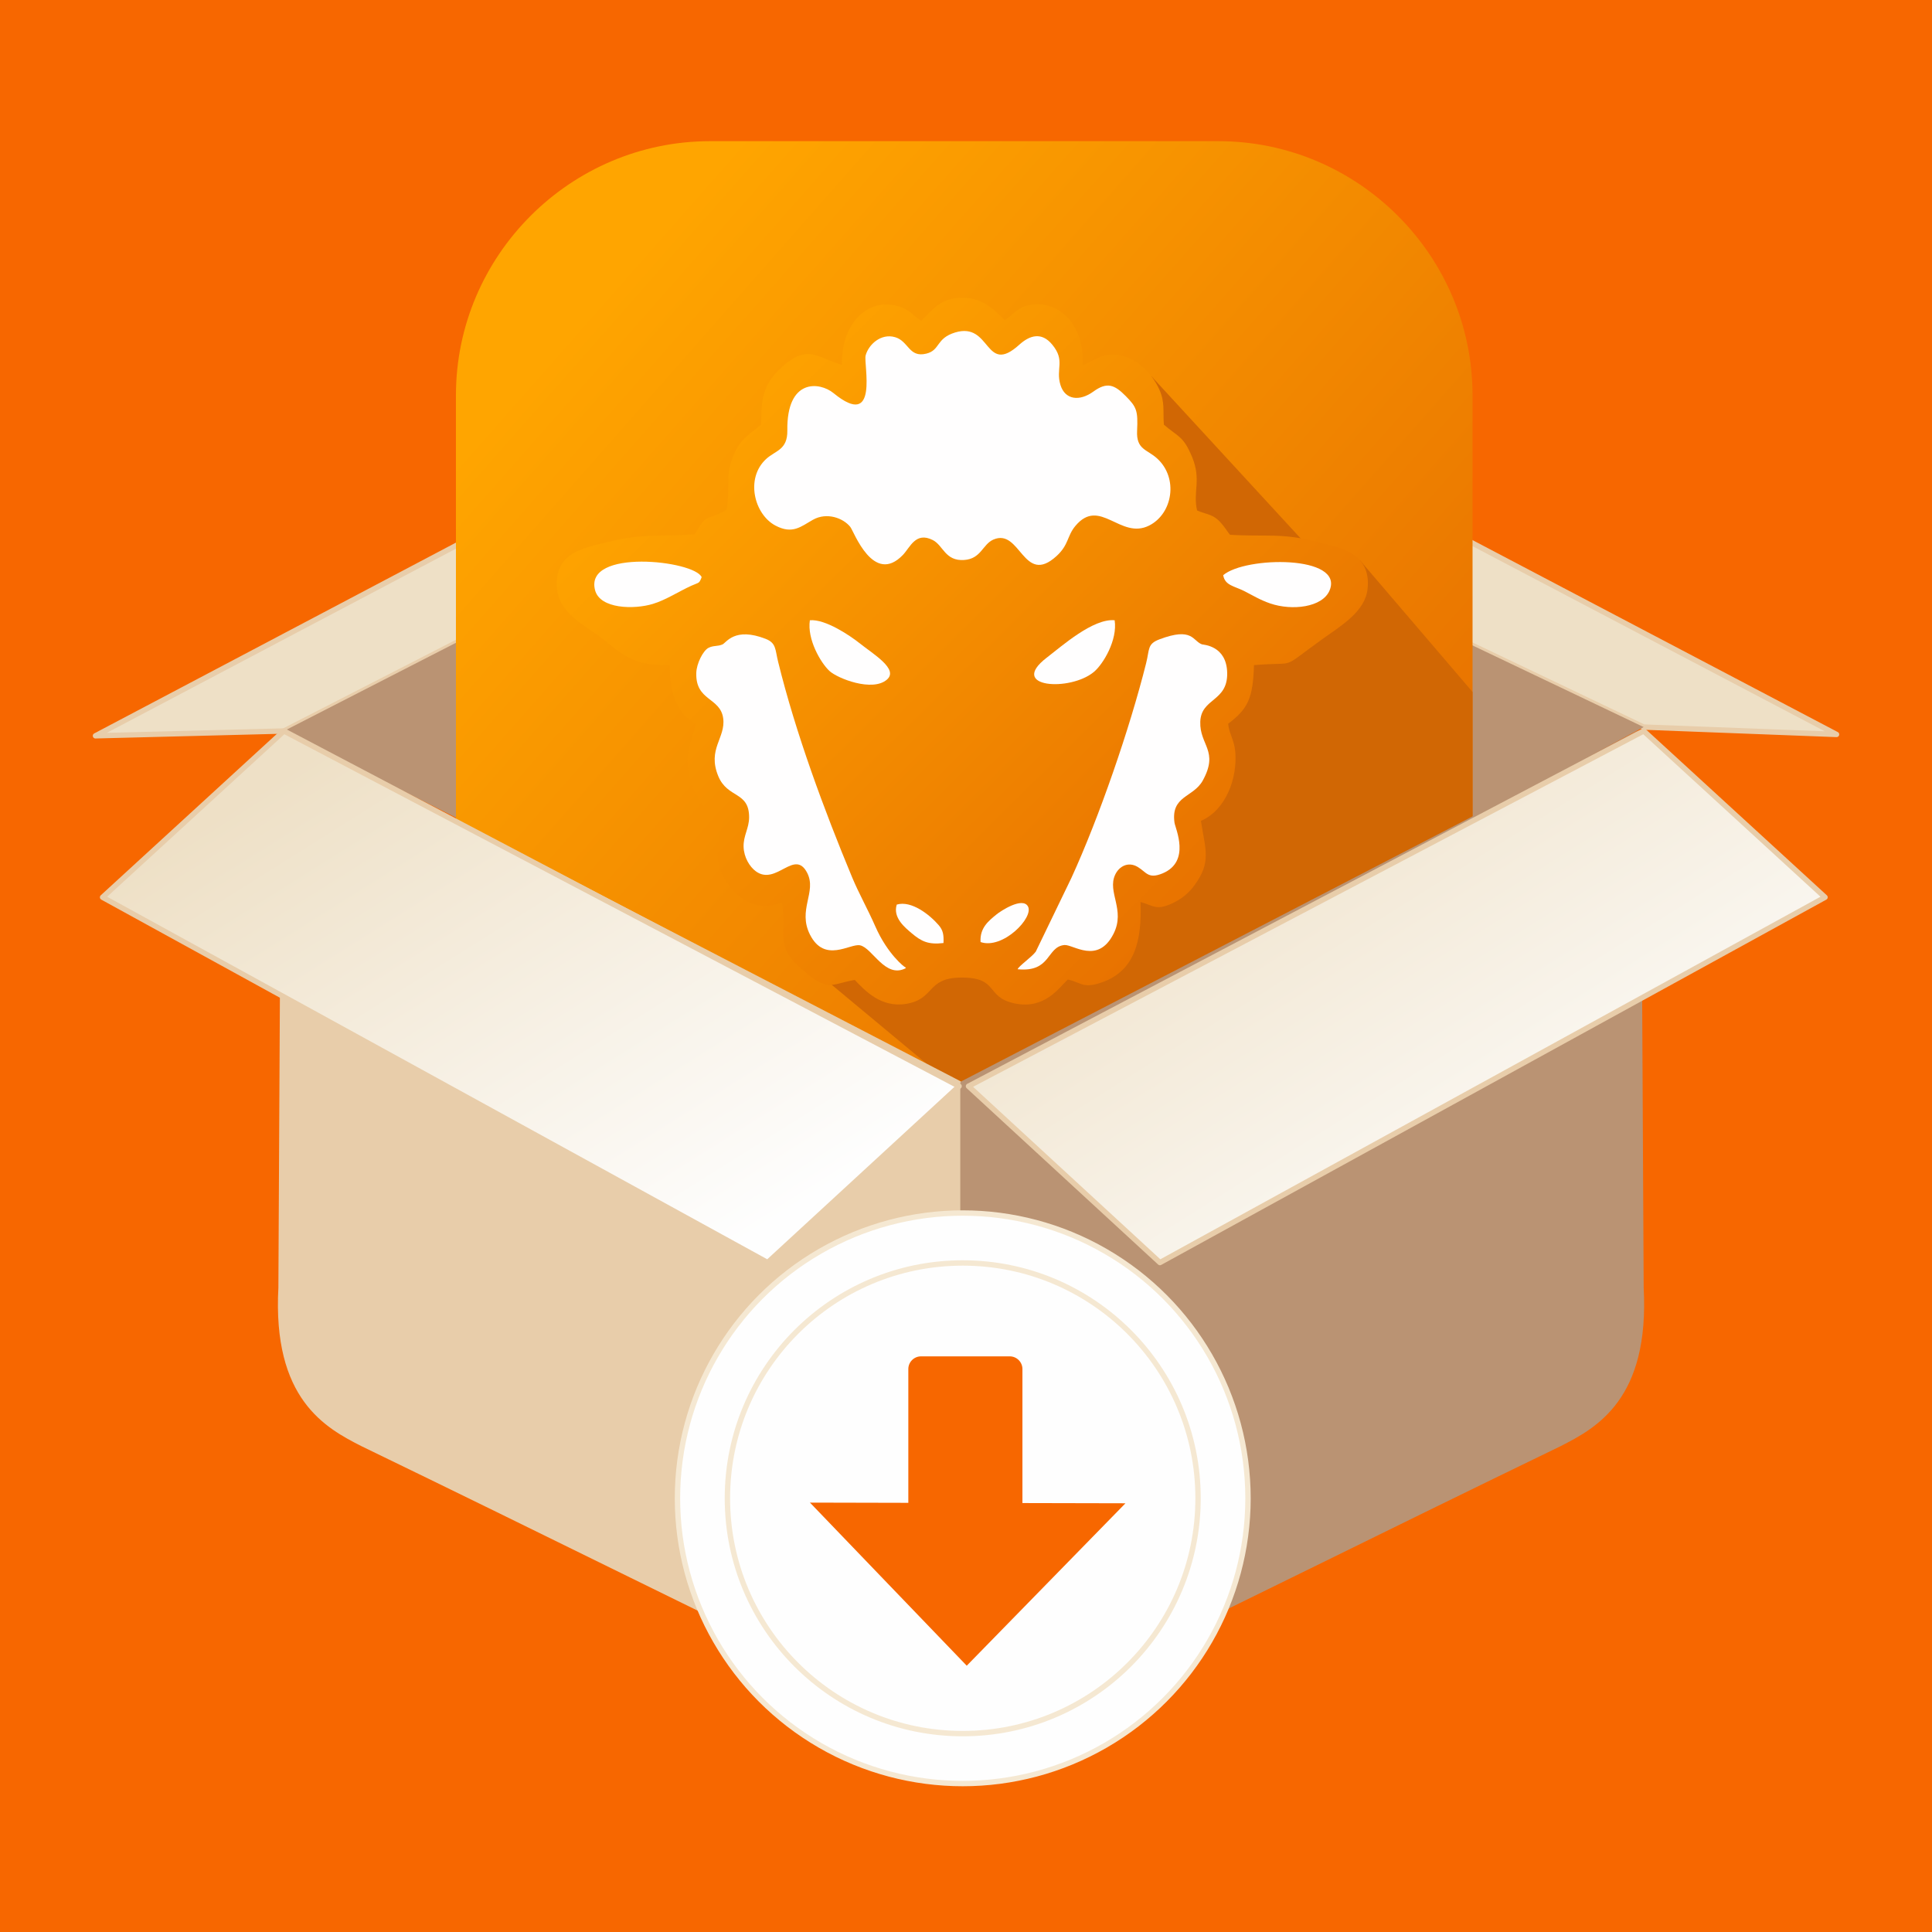 <?xml version="1.0" encoding="UTF-8"?>
<!DOCTYPE svg PUBLIC "-//W3C//DTD SVG 1.1//EN" "http://www.w3.org/Graphics/SVG/1.1/DTD/svg11.dtd">
<!-- Creator: CorelDRAW 2021 (64-Bit) -->
<svg xmlns="http://www.w3.org/2000/svg" xml:space="preserve" width="512px" height="512px" version="1.1" style="shape-rendering:geometricPrecision; text-rendering:geometricPrecision; image-rendering:optimizeQuality; fill-rule:evenodd; clip-rule:evenodd"
viewBox="0 0 510.99 510.99"
 xmlns:xlink="http://www.w3.org/1999/xlink"
 xmlns:xodm="http://www.corel.com/coreldraw/odm/2003">
 <defs>
  <style type="text/css">
   <![CDATA[
    .str1 {stroke:#BA9373;stroke-width:1.42;stroke-linecap:round;stroke-linejoin:round;stroke-miterlimit:22.926}
    .str0 {stroke:#E8CDAA;stroke-width:1.42;stroke-linecap:round;stroke-linejoin:round;stroke-miterlimit:22.926}
    .str2 {stroke:#F5E8D2;stroke-width:1.42;stroke-linecap:round;stroke-linejoin:round;stroke-miterlimit:22.926}
    .fil5 {fill:none}
    .fil11 {fill:#FEFEFE}
    .fil2 {fill:#BA9373}
    .fil4 {fill:#D16704}
    .fil8 {fill:#E8CDAA}
    .fil1 {fill:#EEE0C6}
    .fil0 {fill:#F76700}
    .fil7 {fill:#FFFEFE}
    .fil9 {fill:url(#id1)}
    .fil10 {fill:url(#id2)}
    .fil3 {fill:url(#id3)}
    .fil6 {fill:url(#id4)}
   ]]>
  </style>
   <clipPath id="id0">
    <path d="M187.81 37.34l134.44 0c36.97,0 67.22,30.25 67.22,67.22l0 134.44c0,36.97 -30.25,67.22 -67.22,67.22l-134.44 0c-36.97,0 -67.22,-30.25 -67.22,-67.22l0 -134.44c0,-36.97 30.25,-67.22 67.22,-67.22z"/>
   </clipPath>
  <linearGradient id="id1" gradientUnits="userSpaceOnUse" x1="95.34" y1="191.92" x2="185.46" y2="335.36">
   <stop offset="0" style="stop-opacity:1; stop-color:#EEE0C6"/>
   <stop offset="1" style="stop-opacity:1; stop-color:#FEFEFE"/>
  </linearGradient>
  <linearGradient id="id2" gradientUnits="userSpaceOnUse" xlink:href="#id1" x1="324.37" y1="191.92" x2="414.49" y2="335.36">
  </linearGradient>
  <linearGradient id="id3" gradientUnits="userSpaceOnUse" x1="154.14" y1="82.93" x2="355.92" y2="260.63">
   <stop offset="0" style="stop-opacity:1; stop-color:orange"/>
   <stop offset="1" style="stop-opacity:1; stop-color:#E77000"/>
  </linearGradient>
  <linearGradient id="id4" gradientUnits="userSpaceOnUse" xlink:href="#id3" x1="183.81" y1="100.75" x2="325.25" y2="243.67">
  </linearGradient>
 </defs>
 <g id="Layer_x0020_1">
  <rect class="fil0" width="510.99" height="510.99"/>
  <polygon class="fil1 str0" points="485.74,194.25 434.73,192.3 383.01,167.63 383.01,140.26 "/>
  <polygon class="fil1 str0" points="125.36,141.8 25.25,194.61 75.1,193.34 126.33,167.07 "/>
  <polygon class="fil2" points="434.73,192.3 383.01,167.63 383.09,220.03 "/>
  <polygon class="fil2" points="75.1,193.34 124.14,168.19 124.14,218.02 "/>
  <path class="fil3" d="M187.81 37.34l134.44 0c36.97,0 67.22,30.25 67.22,67.22l0 134.44c0,36.97 -30.25,67.22 -67.22,67.22l-134.44 0c-36.97,0 -67.22,-30.25 -67.22,-67.22l0 -134.44c0,-36.97 30.25,-67.22 67.22,-67.22z"/>
  <g style="clip-path:url(#id0)">
   <g id="_1686636949584">
    <polygon id="_1" class="fil4" points="304.51,99.49 358.49,158.14 359.66,148.16 393.34,187.54 393.34,196.01 393.85,196.57 393.85,302.7 296.3,323.96 220.01,260.49 "/>
   </g>
  </g>
  <path class="fil5" d="M187.81 37.34l134.44 0c36.97,0 67.22,30.25 67.22,67.22l0 134.44c0,36.97 -30.25,67.22 -67.22,67.22l-134.44 0c-36.97,0 -67.22,-30.25 -67.22,-67.22l0 -134.44c0,-36.97 30.25,-67.22 67.22,-67.22z"/>
  <path class="fil6" d="M243.65 84.87c-2.13,-1.38 -3.02,-3.05 -6.35,-3.95 -8.17,-2.2 -14.86,5.07 -14.62,15.6 -6.55,-2 -9.02,-5.48 -15.67,0.36 -6.35,5.58 -5.39,10.5 -5.73,15.44 -3.48,3 -5.27,3.43 -7.32,8.21 -2.25,5.25 -0.75,8.76 -1.78,14.26 -5.58,3.39 -4.89,0.37 -8.43,6.53 -8.97,0.65 -13.86,-0.29 -22.88,2 -7.06,1.78 -14.08,2.94 -13.58,11.92 0.39,7.01 7.39,10.08 11.63,13.37 5.67,4.39 8.26,7.52 18.25,7.32 -0.05,3.49 0.29,6.65 1.57,9.57 1.59,3.6 2.54,4.06 5.28,5.99 -1.39,5.9 -3.35,7.96 -1.35,14.92 1.43,4.99 4.61,9.25 8.43,10.67 -1.03,7.35 -3.05,10.87 1.85,17.28 2.9,3.79 7.59,6.84 13.88,4.34 1.13,7.12 -1.5,11.43 4.04,16.54 8.22,7.59 8.42,5.09 15.2,3.94 2.7,2.8 6.9,7.44 13.65,6.32 7.56,-1.25 5.31,-6.82 14.27,-6.94 10.4,-0.15 6.43,5.18 14.43,6.84 7.92,1.63 11.64,-4.13 14.01,-6.34 3.5,0.82 3.94,2.29 8.18,1.03 9.74,-2.9 11.41,-11.54 11.05,-21.52 3.55,1 4.08,2.26 8.2,0.44 2.75,-1.21 4.66,-2.96 6.03,-4.82 4.57,-6.21 2.91,-9.45 1.74,-17.08 6.69,-2.9 9.7,-11.41 9.08,-18.33 -0.27,-3.07 -1.65,-4.8 -1.88,-7.35 5.28,-4.01 6.55,-6.71 6.84,-15.51 12.01,-1.02 6.41,1.49 17.94,-6.78 5.09,-3.64 11.47,-7.39 12.1,-13.38 1.02,-9.63 -7.44,-10.92 -13.13,-12.39 -9.76,-2.52 -13.59,-1.34 -23.23,-1.93 -0.27,-0.13 -1.83,-2.79 -3.34,-4.06 -1.7,-1.44 -3.24,-1.43 -5.39,-2.36 -1.17,-4.94 1.2,-8.1 -1.34,-14.19 -2.33,-5.58 -3.59,-5.19 -7.45,-8.51 -0.27,-3.74 0.31,-5.89 -1.18,-9.25 -1.97,-4.49 -6.58,-9.08 -11.83,-9.24 -4.3,-0.13 -5.27,1.62 -8.42,2.72 0.46,-10.9 -6.66,-17.52 -14.38,-15.81 -3.09,0.68 -4.41,2.82 -6.26,3.95 -2.24,-2.15 -5.35,-5.78 -10.74,-5.95 -6.21,-0.21 -8.65,3.48 -11.37,6.13z"/>
  <path class="fil7" d="M252.64 87.93c-5.15,1.56 -3.9,4.68 -7.64,5.6 -4.62,1.14 -4.65,-3.3 -8.25,-4.35 -3.78,-1.1 -7.03,1.98 -7.8,4.82 -0.61,2.24 3.67,19.93 -8.5,9.97 -3.69,-3.02 -12.41,-3.93 -12.21,9.9 0.07,5.18 -3.16,5.26 -5.63,7.55 -5.55,5.14 -3.09,14.64 2.47,17.58 4.55,2.42 6.78,0.24 9.94,-1.53 3.65,-2.06 8,-0.46 9.87,1.89 0.95,1.18 6.1,15.56 13.92,7.41 1.9,-1.98 3.36,-6.23 7.9,-3.93 2.78,1.41 3.25,5.62 8.31,5.27 4.49,-0.32 4.84,-4.13 7.7,-5.39 7.2,-3.16 7.92,12.39 16.72,4.35 3.28,-3 2.74,-5.27 4.97,-7.95 6.48,-7.79 11.9,3.73 19.53,-0.12 6.24,-3.15 7.78,-12.56 2.12,-17.73 -2.71,-2.48 -5.56,-2.31 -5.31,-7.35 0.26,-5.34 -0.15,-6.27 -3.01,-9.17 -2.97,-3.01 -4.94,-3.81 -8.55,-1.19 -3.65,2.65 -7.49,2.23 -8.71,-1.74 -1.33,-4.34 1.37,-6.4 -2.19,-10.69 -2.8,-3.39 -5.92,-2.48 -8.71,0.05 -9.19,8.31 -7.37,-6.14 -16.94,-3.25z"/>
  <path class="fil7" d="M239.59 256.06c-0.07,-0.1 -0.2,-0.38 -0.24,-0.29 -0.04,0.09 -4.6,-3.34 -7.87,-10.82 -2,-4.56 -4.3,-8.58 -6.13,-12.98 -7.37,-17.72 -14.91,-38.08 -19.55,-56.96 -0.8,-3.23 -0.46,-4.93 -3.29,-6.04 -8.19,-3.2 -10.41,1.01 -11.4,1.46 -1.32,0.6 -2.36,0.22 -3.73,0.92 -1.41,0.73 -3.15,4.12 -3.22,6.64 -0.23,7.47 6.37,6.41 7.12,12.01 0.69,5.16 -4.27,8.13 -1.3,15.29 2.46,5.95 8.2,3.94 8.15,10.94 -0.02,2.86 -1.54,4.81 -1.46,7.74 0.08,2.77 1.59,5.28 3.27,6.5 5.38,3.89 10.22,-6.13 13.56,0.41 2.58,5.04 -2.61,9.75 0.74,16.34 3.88,7.63 10.58,2.27 13.21,2.8 3.29,0.65 6.67,8.93 12.14,6.04z"/>
  <path class="fil7" d="M269.15 256.35c8.9,0.89 7.59,-5.9 12.34,-6.4 2.31,-0.24 8.87,5.26 13.04,-3 3.19,-6.32 -1.74,-10.98 0.42,-15.6 1.03,-2.21 3.43,-3.56 5.95,-2.06 2.32,1.37 2.76,3.29 6.58,1.71 7.55,-3.14 3.36,-11.93 3.16,-13.42 -0.99,-7.17 4.98,-6.6 7.48,-11.14 4.33,-7.86 -0.85,-9.33 -0.66,-15.53 0.21,-6.35 7.27,-5.25 7.12,-12.93 -0.15,-7.27 -6.31,-7.43 -6.68,-7.56 -2.47,-0.89 -2.41,-4.66 -11.25,-1.32 -3.24,1.23 -2.57,2.58 -3.52,6.34 -4.32,17.25 -12.43,40.76 -19.75,56.74l-9.43 19.52c-1.06,1.44 -4.49,3.79 -4.8,4.65z"/>
  <path class="fil7" d="M185.58 152.65c-1.93,-4.42 -31.14,-7.68 -28.19,3.46 1.32,4.98 10.34,5.12 15.27,3.62 3.48,-1.05 6.78,-3.26 10.19,-4.81 2.06,-0.94 2.03,-0.46 2.73,-2.27z"/>
  <path class="fil7" d="M323.52 152.13c0.46,2.7 2.86,2.86 5.44,4.14 2.37,1.19 4.26,2.4 7.01,3.34 5.75,1.97 13.81,1.05 15.69,-3.45 3.9,-9.38 -22.3,-9.05 -28.14,-4.03z"/>
  <path class="fil7" d="M214.2 164.05c-0.77,5.02 2.85,11.24 5.17,13.4 2.17,2.01 11.41,5.64 15.23,2.28 3.13,-2.75 -3.59,-6.69 -7.33,-9.67 -2.39,-1.9 -8.96,-6.38 -13.07,-6.01z"/>
  <path class="fil7" d="M294.81 164.05c-5.68,-0.54 -13.94,6.81 -17.97,9.9 -10.35,7.95 6.23,9.04 12.52,3.73 2.45,-2.07 6.25,-8.43 5.45,-13.63z"/>
  <path class="fil7" d="M249.54 249.42c0.1,-2.14 -0.09,-3.36 -1.27,-4.73 -2.35,-2.73 -7.21,-6.6 -11.09,-5.44 -1.1,3.49 2.24,6.11 3.88,7.52 2.66,2.27 4.53,3.12 8.48,2.65z"/>
  <path class="fil7" d="M259.35 249.16c5.88,2.04 14.17,-6.51 12.53,-9.43 -1.45,-2.59 -7.24,1.24 -8.31,2.12 -2.12,1.73 -4.47,3.59 -4.22,7.31z"/>
  <path class="fil8 str0" d="M253.67 286.58l0 143.14 -15.5 21.68c-47.4,-22.94 -94.81,-46.58 -142.21,-69.52 -9.44,-4.8 -23.19,-12.18 -21.62,-41.29l0.76 -146.56 178.57 92.55z"/>
  <path class="fil2 str1" d="M254.69 286.58l0 143.14 15.5 21.68c47.4,-22.94 94.8,-46.58 142.21,-69.52 9.44,-4.8 23.19,-12.18 21.62,-41.29l-0.76 -146.56 -178.57 92.55z"/>
  <polygon class="fil9 str0" points="75.1,193.34 253.67,287.29 203.03,333.93 27.13,237.32 "/>
  <polygon class="fil10 str0" points="434.73,193.34 256.15,287.29 306.79,333.93 482.7,237.32 "/>
  <circle class="fil11 str2" cx="254.63" cy="396.28" r="75.45"/>
  <circle class="fil11 str2" cx="254.63" cy="396.28" r="62.24"/>
  <path class="fil0" d="M214.22 397.42l26.02 0.06 0 -35.39c0,-1.84 1.51,-3.35 3.35,-3.35l23.48 0c1.84,0 3.35,1.51 3.35,3.35l0 35.45 27.25 0.06 -20.99 21.48 -20.99 21.48 -20.74 -21.57 -20.73 -21.57z"/>
 </g>
</svg>
